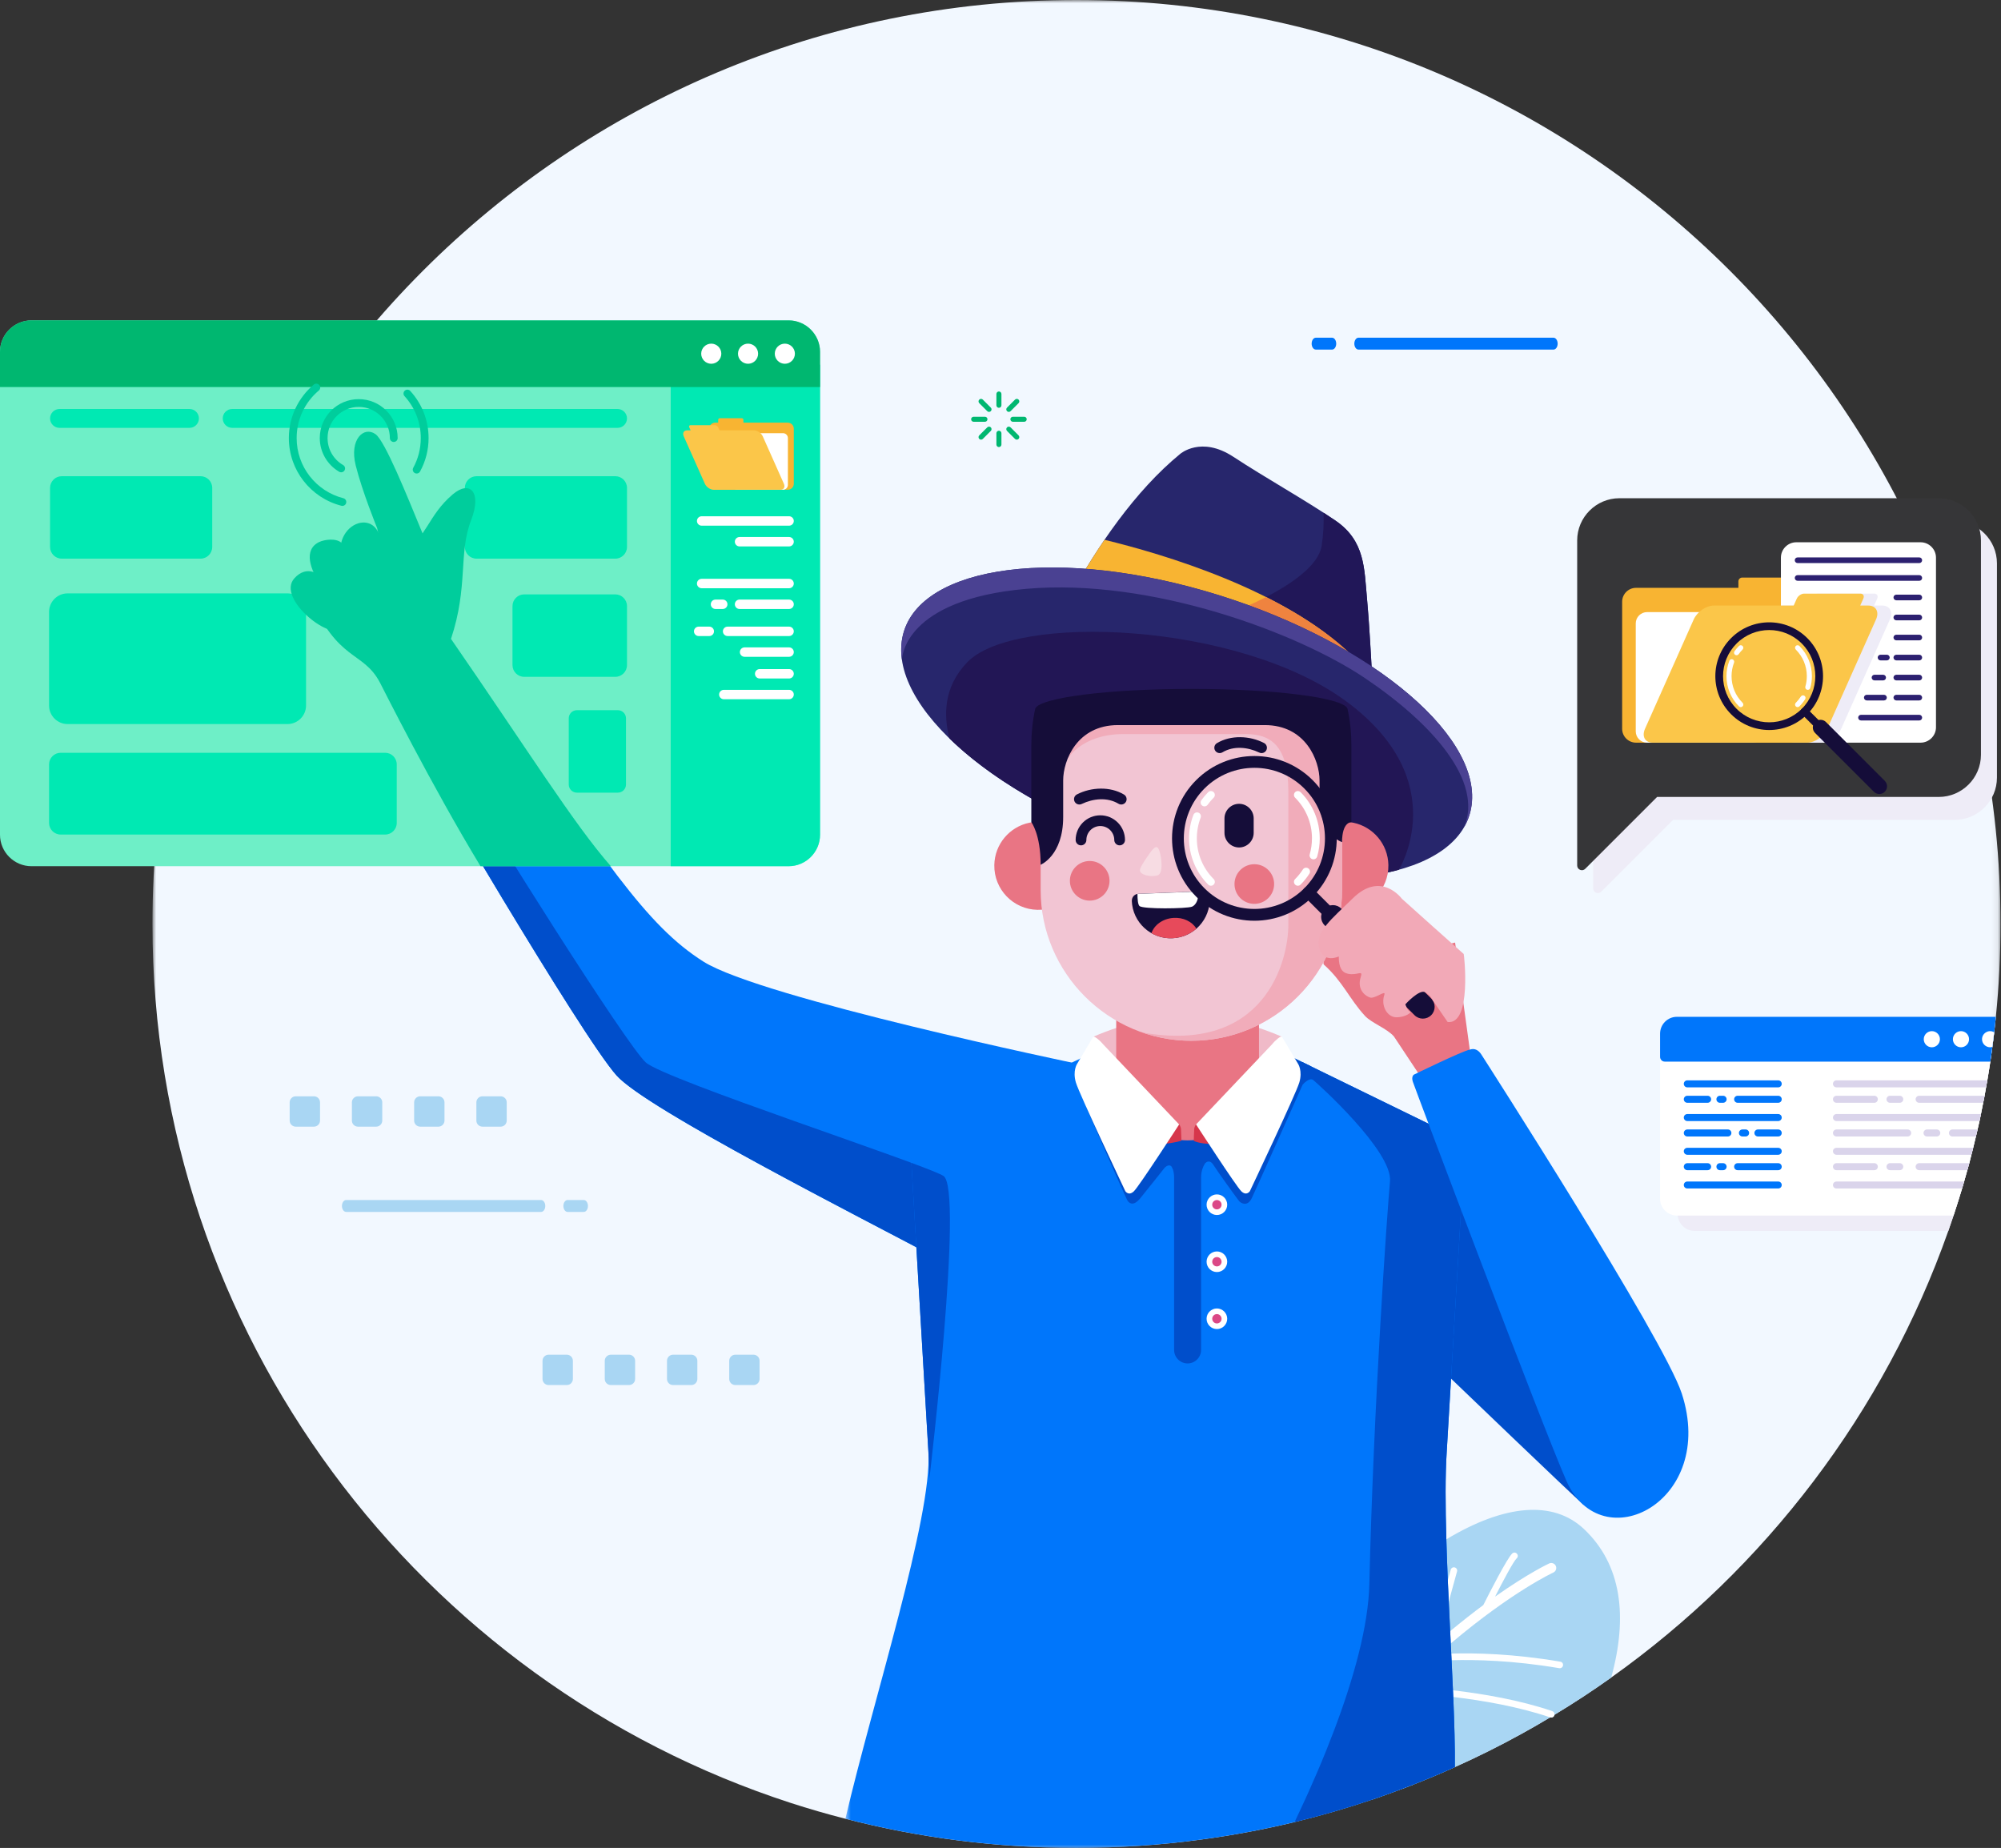 <svg width="314" height="290" viewBox="0 0 314 290" fill="none" xmlns="http://www.w3.org/2000/svg">
<rect x="0" y="0" width="314" height="290" fill="#333333" stroke="none"/>
<mask id="mask0" mask-type="alpha" maskUnits="userSpaceOnUse" x="23" y="0" width="291" height="290">
<path fill-rule="evenodd" clip-rule="evenodd" d="M23.922 0H313.922V290H23.922V0Z" fill="white"/>
</mask>
<g mask="url(#mask0)">
<path fill-rule="evenodd" clip-rule="evenodd" d="M313.922 145C313.922 149.92 313.682 154.779 313.192 159.569C313.122 160.369 313.032 161.18 312.932 161.979V162C312.842 162.76 312.752 163.529 312.642 164.29C312.542 165.06 312.442 165.83 312.322 166.6C312.172 167.59 312.022 168.56 311.852 169.54C311.792 169.909 311.722 170.279 311.652 170.64C311.582 171.08 311.502 171.52 311.422 171.96C311.352 172.33 311.282 172.699 311.202 173.06C311.092 173.649 310.972 174.239 310.852 174.83C310.772 175.199 310.692 175.569 310.622 175.93C310.522 176.369 310.422 176.81 310.322 177.25C310.242 177.619 310.152 177.99 310.062 178.35C309.922 178.949 309.782 179.54 309.632 180.13C309.542 180.5 309.452 180.859 309.352 181.22C309.242 181.659 309.132 182.1 309.022 182.54C308.912 182.909 308.812 183.279 308.712 183.64C308.552 184.239 308.382 184.83 308.212 185.42C308.102 185.79 308.002 186.149 307.892 186.51C307.462 187.939 307.022 189.35 306.552 190.76C306.282 191.56 306.012 192.369 305.732 193.17C295.692 221.659 277.012 246.081 252.832 263.26C249.942 265.319 246.972 267.271 243.932 269.1C243.712 269.24 243.482 269.38 243.252 269.51C241.752 270.421 240.222 271.289 238.682 272.141C235.302 274 231.842 275.729 228.302 277.31C226.152 278.279 223.972 279.199 221.762 280.06C221.172 280.289 220.592 280.52 220.002 280.729C218.942 281.141 217.872 281.52 216.802 281.899C216.612 281.97 216.412 282.039 216.212 282.109C215.942 282.199 215.682 282.289 215.412 282.38C211.402 283.74 207.312 284.93 203.152 285.939C198.322 287.109 193.392 288.029 188.382 288.699C182.012 289.56 175.522 290 168.922 290C156.392 290 144.252 288.41 132.662 285.421C129.762 284.681 126.892 283.85 124.062 282.93C65.942 264.039 23.922 209.42 23.922 145C23.922 64.921 88.842 0 168.922 0C249.002 0 313.922 64.921 313.922 145Z" fill="#F2F8FF"/>
</g>
<path fill-rule="evenodd" clip-rule="evenodd" d="M252.833 263.26C249.943 265.32 246.972 267.27 243.932 269.1C243.932 269.13 243.922 269.16 243.912 269.19C243.812 269.46 243.522 269.6 243.252 269.51C241.752 270.42 240.222 271.289 238.682 272.14C235.302 274 231.843 275.73 228.303 277.31C226.153 278.28 223.972 279.199 221.763 280.06C221.173 280.289 220.593 280.52 220.003 280.73C218.943 281.14 217.872 281.52 216.802 281.9C216.612 281.97 216.413 282.039 216.212 282.11C215.942 282.199 215.683 282.289 215.413 282.38H189.312C197.993 269.06 206.673 258.57 214.733 251.05C219.022 247.04 223.123 243.88 226.963 241.57C236.132 236.05 243.753 235.42 248.553 239.949C254.452 245.51 255.482 253.659 252.833 263.26Z" fill="#A9D6F3"/>
<path fill-rule="evenodd" clip-rule="evenodd" d="M244.852 260.77C237.472 259.51 231.432 259.39 227.732 259.5C226.942 259.53 226.262 259.56 225.692 259.6C226.362 259.01 227.012 258.45 227.652 257.91C237.362 249.71 243.712 246.8 243.772 246.77C244.152 246.581 244.322 246.12 244.132 245.73C243.952 245.34 243.482 245.18 243.092 245.36C243.052 245.38 239.882 246.84 234.612 250.56C235.792 248.24 237.482 245.03 238.002 244.55C238.222 244.35 238.232 244.03 238.032 243.82C237.842 243.6 237.512 243.59 237.302 243.791C236.502 244.53 233.712 250 232.762 251.89C231.182 253.06 229.442 254.42 227.562 255.98C226.922 256.51 226.272 257.06 225.612 257.63L227.342 251.331L228.642 246.61C228.722 246.34 228.562 246.06 228.282 245.98C228.002 245.9 227.722 246.07 227.652 246.34L227.192 248.01L224.202 258.87C222.412 260.46 220.532 262.22 218.562 264.15L221.612 251.21C221.672 250.94 221.502 250.66 221.222 250.59C220.952 250.52 220.672 250.69 220.602 250.98L217.172 265.55C214.242 268.51 211.162 271.84 207.972 275.62L208.142 274.64L210.212 262.38C210.252 262.1 210.072 261.84 209.782 261.79C209.502 261.74 209.232 261.93 209.182 262.22L206.642 277.2C205.282 278.85 203.902 280.581 202.492 282.38H204.442C204.722 282.02 205.002 281.67 205.292 281.32C206.042 280.37 206.792 279.45 207.532 278.54C209.092 278.75 213.922 279.42 220.002 280.73C220.592 280.52 221.172 280.29 221.762 280.06C215.632 278.67 210.532 277.911 208.312 277.6C212.142 273.01 215.812 269.04 219.262 265.63C220.512 265.67 223.852 265.82 228.052 266.31C232.652 266.86 238.282 267.82 243.252 269.51C243.522 269.6 243.812 269.46 243.912 269.19C243.922 269.161 243.932 269.13 243.932 269.1C243.972 268.85 243.832 268.61 243.592 268.53C238.482 266.79 232.692 265.81 228.002 265.26C224.672 264.88 221.892 264.7 220.272 264.63C221.692 263.24 223.072 261.95 224.412 260.75C225.042 260.69 226.192 260.59 227.782 260.541C231.422 260.44 237.372 260.55 244.672 261.79C244.952 261.84 245.222 261.65 245.272 261.37C245.322 261.081 245.132 260.81 244.852 260.77ZM203.572 270.26C203.282 270.22 203.022 270.411 202.972 270.69L201.232 282.38H202.292L204.002 270.85C204.042 270.57 203.852 270.3 203.572 270.26Z" fill="white"/>
<path fill-rule="evenodd" clip-rule="evenodd" d="M306.744 81.783H256.621C252.981 81.783 250.002 84.763 250.002 88.403V120.021V122.041V139.418C250.002 139.722 250.176 139.984 250.458 140.101C250.741 140.218 251.047 140.157 251.264 139.94L262.543 128.66H306.744C310.384 128.66 313.363 125.681 313.363 122.041V88.403C313.363 84.762 310.384 81.783 306.744 81.783Z" fill="#EEECF7"/>
<path fill-rule="evenodd" clip-rule="evenodd" d="M304.235 78.189H254.112C250.472 78.189 247.494 81.168 247.494 84.808V116.427V118.446V135.823C247.494 136.128 247.668 136.389 247.95 136.506C248.232 136.623 248.539 136.562 248.755 136.345L260.034 125.066H304.235C307.875 125.066 310.854 122.086 310.854 118.446V84.808C310.854 81.168 307.875 78.189 304.235 78.189Z" fill="#363638"/>
<path fill-rule="evenodd" clip-rule="evenodd" d="M256.725 116.548H282.996C284.193 116.548 285.172 115.569 285.172 114.372V94.427C285.172 93.231 284.193 92.251 282.996 92.251H281.928V91.238C281.928 90.909 281.659 90.64 281.329 90.64H273.392C273.063 90.64 272.793 90.909 272.793 91.238V92.251H256.725C255.528 92.251 254.55 93.231 254.55 94.427V114.372C254.55 115.569 255.528 116.548 256.725 116.548Z" fill="#F8B432"/>
<path fill-rule="evenodd" clip-rule="evenodd" d="M275.058 116.548H258.458C257.482 116.548 256.684 115.75 256.684 114.776V97.831C256.684 96.857 257.482 96.059 258.458 96.059H275.058C276.034 96.059 276.831 96.857 276.831 97.831V114.776C276.831 115.75 276.034 116.548 275.058 116.548Z" fill="white"/>
<path fill-rule="evenodd" clip-rule="evenodd" d="M281.879 116.548H301.381C302.711 116.548 303.798 115.46 303.798 114.131V87.517C303.798 86.188 302.711 85.099 301.381 85.099H281.879C280.549 85.099 279.462 86.188 279.462 87.517V114.131C279.462 115.46 280.549 116.548 281.879 116.548Z" fill="white"/>
<path fill-rule="evenodd" clip-rule="evenodd" d="M281.879 116.548H285.776C286.973 116.548 288.389 115.569 288.921 114.372L296.567 97.207C297.101 96.011 296.558 95.031 295.361 95.031H294.086L294.567 93.954C294.761 93.518 294.562 93.16 294.126 93.16H285.272C284.836 93.16 284.319 93.518 284.124 93.954L283.644 95.031H279.462V114.131C279.462 115.46 280.549 116.548 281.879 116.548Z" fill="#EEECF7"/>
<path fill-rule="evenodd" clip-rule="evenodd" d="M259.344 116.548H283.6C284.797 116.548 286.213 115.569 286.745 114.372L294.391 97.207C294.925 96.011 294.382 95.031 293.185 95.031H291.91L292.39 93.954C292.585 93.518 292.386 93.16 291.949 93.16H283.095C282.659 93.16 282.143 93.518 281.948 93.954L281.468 95.031H268.928C267.732 95.031 266.317 96.011 265.783 97.207L258.137 114.372C257.604 115.569 258.147 116.548 259.344 116.548Z" fill="#FBC649"/>
<path fill-rule="evenodd" clip-rule="evenodd" d="M277.624 98.873C275.771 98.873 273.918 99.58 272.504 100.994C271.091 102.407 270.384 104.261 270.384 106.113C270.384 107.966 271.091 109.819 272.504 111.232C273.918 112.646 275.771 113.353 277.624 113.353C279.477 113.353 281.33 112.646 282.743 111.232C284.157 109.819 284.864 107.966 284.864 106.113C284.864 104.261 284.157 102.407 282.743 100.994C281.33 99.58 279.477 98.873 277.624 98.873ZM271.649 100.138C273.299 98.488 275.461 97.663 277.624 97.663C279.787 97.663 281.949 98.488 283.599 100.138C285.249 101.788 286.074 103.951 286.074 106.113C286.074 108.275 285.249 110.438 283.599 112.089C281.949 113.738 279.787 114.563 277.624 114.563C275.461 114.563 273.299 113.738 271.649 112.089C269.999 110.438 269.174 108.275 269.174 106.113C269.174 103.951 269.999 101.788 271.649 100.138Z" fill="#150D39"/>
<path fill-rule="evenodd" clip-rule="evenodd" d="M282.743 112.088C282.507 111.852 282.507 111.468 282.743 111.232C282.98 110.996 283.363 110.996 283.599 111.232L285.598 113.232C285.835 113.468 285.835 113.852 285.598 114.087C285.363 114.324 284.98 114.324 284.743 114.087L282.743 112.088Z" fill="#150D39"/>
<path fill-rule="evenodd" clip-rule="evenodd" d="M284.825 115.025C284.353 114.552 284.353 113.787 284.825 113.314C285.298 112.841 286.064 112.841 286.537 113.314L295.763 122.541C296.236 123.012 296.236 123.779 295.763 124.252C295.291 124.724 294.524 124.724 294.052 124.252L284.825 115.025Z" fill="#150D39"/>
<path fill-rule="evenodd" clip-rule="evenodd" d="M272.828 102.662C272.7 102.841 272.451 102.882 272.272 102.753C272.094 102.625 272.053 102.376 272.182 102.197C272.288 102.049 272.4 101.907 272.516 101.77L272.535 101.75C272.655 101.609 272.771 101.483 272.882 101.372C273.038 101.217 273.291 101.217 273.448 101.372C273.604 101.528 273.604 101.781 273.448 101.937C273.33 102.056 273.227 102.165 273.139 102.267L273.121 102.289C273.016 102.413 272.918 102.538 272.828 102.662ZM273.448 110.289C273.604 110.445 273.604 110.698 273.448 110.854C273.291 111.011 273.038 111.011 272.882 110.854C272.242 110.214 271.758 109.474 271.43 108.681C271.089 107.859 270.919 106.985 270.919 106.113C270.919 105.707 270.956 105.296 271.033 104.887C271.107 104.486 271.219 104.09 271.368 103.703C271.446 103.497 271.676 103.394 271.881 103.474C272.086 103.552 272.189 103.781 272.111 103.987C271.98 104.325 271.882 104.675 271.817 105.03C271.75 105.384 271.718 105.746 271.718 106.113C271.718 106.886 271.868 107.656 272.166 108.378C272.453 109.071 272.88 109.722 273.448 110.289ZM282.594 109.305C282.714 109.119 282.96 109.065 283.146 109.184C283.331 109.304 283.385 109.551 283.266 109.735C283.138 109.934 282.998 110.128 282.846 110.317C282.693 110.508 282.532 110.686 282.365 110.854C282.208 111.011 281.955 111.011 281.799 110.854C281.643 110.698 281.643 110.445 281.799 110.289C281.955 110.133 282.097 109.975 282.224 109.818C282.358 109.652 282.481 109.481 282.594 109.305ZM281.799 101.937C281.643 101.781 281.643 101.528 281.799 101.372C281.955 101.217 282.208 101.217 282.365 101.372C283.005 102.013 283.489 102.754 283.818 103.546C284.157 104.365 284.327 105.239 284.327 106.113H284.328C284.328 106.738 284.241 107.363 284.067 107.97C284.006 108.182 283.785 108.305 283.573 108.245C283.361 108.184 283.238 107.964 283.298 107.751C283.452 107.218 283.529 106.666 283.529 106.113H283.53C283.53 105.344 283.38 104.572 283.081 103.849C282.794 103.156 282.367 102.505 281.799 101.937Z" fill="white"/>
<path fill-rule="evenodd" clip-rule="evenodd" d="M282.08 87.477H301.18C301.424 87.477 301.623 87.676 301.623 87.92C301.623 88.164 301.424 88.364 301.18 88.364H282.08C281.837 88.364 281.637 88.164 281.637 87.92C281.637 87.676 281.837 87.477 282.08 87.477Z" fill="#2C2070"/>
<path fill-rule="evenodd" clip-rule="evenodd" d="M282.08 90.257H301.18C301.424 90.257 301.623 90.456 301.623 90.699V90.7C301.623 90.944 301.424 91.143 301.18 91.143H282.08C281.837 91.143 281.637 90.944 281.637 90.7V90.699C281.637 90.456 281.837 90.257 282.08 90.257Z" fill="#2C2070"/>
<path fill-rule="evenodd" clip-rule="evenodd" d="M297.573 93.32H301.18C301.424 93.32 301.623 93.519 301.623 93.762C301.623 94.007 301.424 94.206 301.18 94.206H297.573C297.33 94.206 297.131 94.007 297.131 93.762C297.131 93.519 297.33 93.32 297.573 93.32Z" fill="#2C2070"/>
<path fill-rule="evenodd" clip-rule="evenodd" d="M297.573 96.461H301.18C301.424 96.461 301.623 96.661 301.623 96.905C301.623 97.148 301.424 97.348 301.18 97.348H297.573C297.33 97.348 297.131 97.148 297.131 96.905C297.131 96.661 297.33 96.461 297.573 96.461Z" fill="#2C2070"/>
<path fill-rule="evenodd" clip-rule="evenodd" d="M297.573 99.605H301.18C301.424 99.605 301.623 99.804 301.623 100.048C301.623 100.292 301.424 100.492 301.18 100.492H297.573C297.33 100.492 297.131 100.292 297.131 100.048C297.131 99.804 297.33 99.605 297.573 99.605Z" fill="#2C2070"/>
<path fill-rule="evenodd" clip-rule="evenodd" d="M297.573 102.748H301.18C301.424 102.748 301.623 102.948 301.623 103.191C301.623 103.435 301.424 103.635 301.18 103.635H297.573C297.33 103.635 297.131 103.435 297.131 103.191C297.131 102.948 297.33 102.748 297.573 102.748Z" fill="#2C2070"/>
<path fill-rule="evenodd" clip-rule="evenodd" d="M297.573 105.89H301.18C301.424 105.89 301.623 106.09 301.623 106.334C301.623 106.577 301.424 106.777 301.18 106.777H297.573C297.33 106.777 297.131 106.577 297.131 106.334C297.131 106.09 297.33 105.89 297.573 105.89Z" fill="#2C2070"/>
<path fill-rule="evenodd" clip-rule="evenodd" d="M297.573 109.034H301.18C301.424 109.034 301.623 109.233 301.623 109.477C301.623 109.721 301.424 109.921 301.18 109.921H297.573C297.33 109.921 297.131 109.721 297.131 109.477C297.131 109.233 297.33 109.034 297.573 109.034Z" fill="#2C2070"/>
<path fill-rule="evenodd" clip-rule="evenodd" d="M292.032 112.176H301.179C301.423 112.176 301.623 112.375 301.623 112.619C301.623 112.863 301.423 113.063 301.179 113.063H292.032C291.788 113.063 291.589 112.863 291.589 112.619C291.589 112.375 291.788 112.176 292.032 112.176Z" fill="#2C2070"/>
<path fill-rule="evenodd" clip-rule="evenodd" d="M292.939 109.034H295.639C295.883 109.034 296.082 109.233 296.082 109.477C296.082 109.721 295.883 109.921 295.639 109.921H292.939C292.695 109.921 292.496 109.721 292.496 109.477C292.496 109.233 292.695 109.034 292.939 109.034Z" fill="#2C2070"/>
<path fill-rule="evenodd" clip-rule="evenodd" d="M294.149 105.89H295.509C295.753 105.89 295.952 106.09 295.952 106.334C295.952 106.577 295.753 106.777 295.509 106.777H294.149C293.905 106.777 293.706 106.577 293.706 106.334C293.706 106.09 293.905 105.89 294.149 105.89Z" fill="#2C2070"/>
<path fill-rule="evenodd" clip-rule="evenodd" d="M295.096 102.748H296.091C296.335 102.748 296.534 102.948 296.534 103.191C296.534 103.435 296.335 103.635 296.091 103.635H295.096C294.852 103.635 294.652 103.435 294.652 103.191C294.652 102.948 294.852 102.748 295.096 102.748Z" fill="#2C2070"/>
<path fill-rule="evenodd" clip-rule="evenodd" d="M312.933 161.98V162.001C312.843 162.76 312.753 163.53 312.643 164.291C312.543 165.06 312.443 165.831 312.323 166.6C312.173 167.59 312.023 168.56 311.853 169.541C311.793 169.91 311.723 170.28 311.653 170.64C311.583 171.081 311.503 171.52 311.423 171.96C311.353 172.331 311.283 172.7 311.203 173.06C311.093 173.65 310.973 174.24 310.853 174.831C310.773 175.2 310.693 175.57 310.623 175.93C310.523 176.37 310.423 176.81 310.323 177.251C310.243 177.62 310.153 177.99 310.063 178.35C309.923 178.95 309.783 179.541 309.633 180.13C309.543 180.501 309.453 180.86 309.353 181.22C309.243 181.66 309.133 182.1 309.023 182.541C308.913 182.91 308.813 183.28 308.713 183.64C308.553 184.24 308.383 184.831 308.213 185.42C308.103 185.791 308.003 186.15 307.893 186.51C307.463 187.94 307.023 189.35 306.553 190.76C306.283 191.56 306.013 192.37 305.733 193.17H265.903C264.533 193.17 263.393 192.1 263.273 190.76C263.263 190.68 263.263 190.61 263.263 190.53V164.63C263.263 163.17 264.453 161.98 265.903 161.98H312.933Z" fill="#EEECF7"/>
<path fill-rule="evenodd" clip-rule="evenodd" d="M313.192 159.57C313.122 160.37 313.032 161.18 312.932 161.98V162.001C312.842 162.76 312.752 163.53 312.642 164.291C312.542 165.06 312.442 165.831 312.322 166.6C312.172 167.591 312.022 168.56 311.852 169.541C311.792 169.91 311.722 170.28 311.652 170.64C311.582 171.081 311.502 171.52 311.422 171.961C311.352 172.331 311.282 172.7 311.202 173.06C311.092 173.65 310.972 174.24 310.852 174.831C310.772 175.2 310.692 175.57 310.622 175.93C310.522 176.37 310.422 176.81 310.322 177.251C310.242 177.62 310.152 177.99 310.062 178.35C309.922 178.95 309.782 179.541 309.632 180.131C309.542 180.501 309.452 180.86 309.352 181.22C309.242 181.66 309.132 182.1 309.022 182.541C308.912 182.91 308.812 183.28 308.712 183.64C308.552 184.24 308.382 184.831 308.212 185.421C308.102 185.791 308.002 186.15 307.892 186.51C307.462 187.94 307.022 189.35 306.552 190.76H263.142C261.682 190.76 260.502 189.57 260.502 188.12V162.211C260.502 160.76 261.682 159.57 263.142 159.57H313.192Z" fill="white"/>
<path fill-rule="evenodd" clip-rule="evenodd" d="M313.192 159.57C313.122 160.37 313.032 161.18 312.932 161.98V162.001C312.842 162.76 312.752 163.53 312.642 164.291C312.542 165.06 312.442 165.831 312.322 166.6H261.232C260.832 166.6 260.502 166.27 260.502 165.86V162.211C260.502 160.76 261.682 159.57 263.142 159.57H313.192Z" fill="#0076FB"/>
<path fill-rule="evenodd" clip-rule="evenodd" d="M279.043 171.96H272.673C272.363 171.96 272.123 172.21 272.123 172.51C272.123 172.81 272.363 173.06 272.673 173.06H279.043C279.343 173.06 279.593 172.81 279.593 172.51C279.593 172.21 279.343 171.96 279.043 171.96ZM270.393 171.96H269.883C269.583 171.96 269.343 172.21 269.343 172.51C269.343 172.81 269.583 173.06 269.883 173.06H270.393C270.693 173.06 270.943 172.81 270.943 172.51C270.943 172.21 270.693 171.96 270.393 171.96ZM267.963 171.96H264.773C264.473 171.96 264.223 172.21 264.223 172.51C264.223 172.81 264.473 173.06 264.773 173.06H267.963C268.263 173.06 268.513 172.81 268.513 172.51C268.513 172.21 268.263 171.96 267.963 171.96ZM279.043 174.83H264.773C264.473 174.83 264.223 175.08 264.223 175.38C264.223 175.68 264.473 175.93 264.773 175.93H279.043C279.343 175.93 279.593 175.68 279.593 175.38C279.593 175.08 279.343 174.83 279.043 174.83ZM271.143 177.25H264.773C264.473 177.25 264.223 177.5 264.223 177.8C264.223 178.1 264.473 178.35 264.773 178.35H271.143C271.453 178.35 271.693 178.1 271.693 177.8C271.693 177.5 271.453 177.25 271.143 177.25ZM273.933 177.25H273.423C273.123 177.25 272.873 177.5 272.873 177.8C272.873 178.1 273.123 178.35 273.423 178.35H273.933C274.233 178.35 274.473 178.1 274.473 177.8C274.473 177.5 274.233 177.25 273.933 177.25ZM279.043 177.25H275.853C275.553 177.25 275.303 177.5 275.303 177.8C275.303 178.1 275.553 178.35 275.853 178.35H279.043C279.343 178.35 279.593 178.1 279.593 177.8C279.593 177.5 279.343 177.25 279.043 177.25ZM279.043 180.13H264.773C264.473 180.13 264.223 180.369 264.223 180.67C264.223 180.97 264.473 181.22 264.773 181.22H279.043C279.343 181.22 279.593 180.97 279.593 180.67C279.593 180.369 279.343 180.13 279.043 180.13ZM279.043 182.54H272.673C272.363 182.54 272.123 182.79 272.123 183.09C272.123 183.39 272.363 183.64 272.673 183.64H279.043C279.343 183.64 279.593 183.39 279.593 183.09C279.593 182.79 279.343 182.54 279.043 182.54ZM270.393 182.54H269.883C269.583 182.54 269.343 182.79 269.343 183.09C269.343 183.39 269.583 183.64 269.883 183.64H270.393C270.693 183.64 270.943 183.39 270.943 183.09C270.943 182.79 270.693 182.54 270.393 182.54ZM267.963 182.54H264.773C264.473 182.54 264.223 182.79 264.223 183.09C264.223 183.39 264.473 183.64 264.773 183.64H267.963C268.263 183.64 268.513 183.39 268.513 183.09C268.513 182.79 268.263 182.54 267.963 182.54ZM279.043 185.42H264.773C264.473 185.42 264.223 185.659 264.223 185.96C264.223 186.27 264.473 186.51 264.773 186.51H279.043C279.343 186.51 279.593 186.27 279.593 185.96C279.593 185.659 279.343 185.42 279.043 185.42ZM279.043 169.54H264.773C264.473 169.54 264.223 169.79 264.223 170.09C264.223 170.39 264.473 170.64 264.773 170.64H279.043C279.343 170.64 279.593 170.39 279.593 170.09C279.593 169.79 279.343 169.54 279.043 169.54Z" fill="#0076FB"/>
<path fill-rule="evenodd" clip-rule="evenodd" d="M301.152 171.96C300.852 171.96 300.602 172.21 300.602 172.51C300.602 172.81 300.852 173.06 301.152 173.06H311.202C311.282 172.699 311.352 172.33 311.422 171.96H301.152ZM298.112 171.96H296.582C296.282 171.96 296.032 172.21 296.032 172.51C296.032 172.81 296.282 173.06 296.582 173.06H298.112C298.422 173.06 298.662 172.81 298.662 172.51C298.662 172.21 298.422 171.96 298.112 171.96ZM294.132 171.96H288.182C287.872 171.96 287.632 172.21 287.632 172.51C287.632 172.81 287.872 173.06 288.182 173.06H294.132C294.432 173.06 294.672 172.81 294.672 172.51C294.672 172.21 294.432 171.96 294.132 171.96ZM288.182 174.83C287.872 174.83 287.632 175.08 287.632 175.38C287.632 175.68 287.872 175.93 288.182 175.93H310.622C310.692 175.569 310.772 175.199 310.852 174.83H288.182ZM299.352 177.25H288.182C287.872 177.25 287.632 177.5 287.632 177.8C287.632 178.1 287.872 178.35 288.182 178.35H299.352C299.652 178.35 299.902 178.1 299.902 177.8C299.902 177.5 299.652 177.25 299.352 177.25ZM303.922 177.25H302.392C302.082 177.25 301.842 177.5 301.842 177.8C301.842 178.1 302.082 178.35 302.392 178.35H303.922C304.222 178.35 304.472 178.1 304.472 177.8C304.472 177.5 304.222 177.25 303.922 177.25ZM306.372 177.25C306.072 177.25 305.832 177.5 305.832 177.8C305.832 178.1 306.072 178.35 306.372 178.35H310.062C310.152 177.989 310.242 177.619 310.322 177.25H306.372ZM288.182 180.13C287.872 180.13 287.632 180.369 287.632 180.67C287.632 180.97 287.872 181.22 288.182 181.22H309.352C309.452 180.859 309.542 180.5 309.632 180.13H288.182ZM301.152 182.54C300.852 182.54 300.602 182.79 300.602 183.09C300.602 183.39 300.852 183.64 301.152 183.64H308.712C308.812 183.279 308.912 182.909 309.022 182.54H301.152ZM298.112 182.54H296.582C296.282 182.54 296.032 182.79 296.032 183.09C296.032 183.39 296.282 183.64 296.582 183.64H298.112C298.422 183.64 298.662 183.39 298.662 183.09C298.662 182.79 298.422 182.54 298.112 182.54ZM294.132 182.54H288.182C287.872 182.54 287.632 182.79 287.632 183.09C287.632 183.39 287.872 183.64 288.182 183.64H294.132C294.432 183.64 294.672 183.39 294.672 183.09C294.672 182.79 294.432 182.54 294.132 182.54ZM288.182 185.42C287.872 185.42 287.632 185.659 287.632 185.96C287.632 186.27 287.872 186.51 288.182 186.51H307.892C308.002 186.149 308.102 185.79 308.212 185.42H288.182ZM288.182 169.54C287.872 169.54 287.632 169.79 287.632 170.09C287.632 170.39 287.872 170.64 288.182 170.64H311.652C311.722 170.279 311.792 169.909 311.852 169.54H288.182Z" fill="#DAD4EB"/>
<path fill-rule="evenodd" clip-rule="evenodd" d="M303.147 164.354C303.845 164.354 304.415 163.785 304.415 163.086C304.415 162.388 303.845 161.818 303.147 161.818C302.449 161.818 301.879 162.388 301.879 163.086C301.879 163.785 302.449 164.354 303.147 164.354Z" fill="white"/>
<path fill-rule="evenodd" clip-rule="evenodd" d="M307.719 164.354C308.417 164.354 308.987 163.785 308.987 163.086C308.987 162.388 308.417 161.818 307.719 161.818C307.021 161.818 306.451 162.388 306.451 163.086C306.451 163.785 307.021 164.354 307.719 164.354Z" fill="white"/>
<path fill-rule="evenodd" clip-rule="evenodd" d="M312.932 162C312.842 162.76 312.752 163.529 312.642 164.29C312.532 164.33 312.412 164.35 312.292 164.35C311.592 164.35 311.022 163.779 311.022 163.09C311.022 162.609 311.292 162.189 311.692 161.979C311.872 161.88 312.072 161.819 312.292 161.819C312.512 161.819 312.712 161.88 312.892 161.979C312.912 161.979 312.922 161.989 312.932 162Z" fill="white"/>
<path fill-rule="evenodd" clip-rule="evenodd" d="M159.278 62.711C159.432 62.557 159.682 62.557 159.836 62.711C159.99 62.865 159.99 63.115 159.836 63.27L158.581 64.524C158.427 64.679 158.177 64.679 158.023 64.524C157.869 64.371 157.869 64.121 158.023 63.967L159.278 62.711ZM160.719 65.401C160.937 65.401 161.114 65.578 161.114 65.796C161.114 66.014 160.937 66.19 160.719 66.19H158.944C158.726 66.19 158.549 66.014 158.549 65.796C158.549 65.578 158.726 65.401 158.944 65.401H160.719ZM159.836 68.322C159.99 68.477 159.99 68.727 159.836 68.881C159.682 69.034 159.432 69.034 159.278 68.881L158.023 67.625C157.869 67.472 157.869 67.221 158.023 67.067C158.177 66.913 158.427 66.913 158.581 67.067L159.836 68.322ZM157.146 69.764C157.146 69.982 156.969 70.158 156.751 70.158C156.534 70.158 156.357 69.982 156.357 69.764V67.988C156.357 67.771 156.534 67.594 156.751 67.594C156.969 67.594 157.146 67.771 157.146 67.988V69.764ZM154.225 68.881C154.071 69.034 153.821 69.034 153.667 68.881C153.513 68.727 153.513 68.477 153.667 68.322L154.922 67.067C155.076 66.913 155.326 66.913 155.48 67.067C155.634 67.221 155.634 67.472 155.48 67.625L154.225 68.881ZM152.784 66.19C152.566 66.19 152.389 66.014 152.389 65.796C152.389 65.578 152.566 65.401 152.784 65.401H154.559C154.778 65.401 154.954 65.578 154.954 65.796C154.954 66.014 154.778 66.19 154.559 66.19H152.784ZM153.667 63.27C153.513 63.115 153.513 62.865 153.667 62.711C153.821 62.557 154.071 62.557 154.225 62.711L155.48 63.967C155.634 64.121 155.634 64.371 155.48 64.524C155.326 64.679 155.076 64.679 154.922 64.524L153.667 63.27ZM156.357 61.828C156.357 61.61 156.534 61.434 156.751 61.434C156.969 61.434 157.146 61.61 157.146 61.828V63.604C157.146 63.821 156.969 63.998 156.751 63.998C156.534 63.998 156.357 63.821 156.357 63.604V61.828Z" fill="#00B770"/>
<path fill-rule="evenodd" clip-rule="evenodd" d="M209.028 52.996C209.389 52.996 209.681 53.414 209.681 53.93C209.681 54.444 209.389 54.862 209.028 54.862H206.479C206.118 54.862 205.826 54.444 205.826 53.93C205.826 53.414 206.118 52.996 206.479 52.996H209.028ZM213.176 54.862C212.816 54.862 212.523 54.444 212.523 53.93C212.523 53.414 212.816 52.996 213.176 52.996H243.776C244.137 52.996 244.43 53.414 244.43 53.93C244.43 54.444 244.137 54.862 243.776 54.862H213.176Z" fill="#0076FB"/>
<path fill-rule="evenodd" clip-rule="evenodd" d="M86.086 212.596H88.945C89.469 212.596 89.898 213.025 89.898 213.548V216.407C89.898 216.93 89.469 217.359 88.945 217.359H86.086C85.562 217.359 85.134 216.93 85.134 216.407V213.548C85.134 213.025 85.562 212.596 86.086 212.596Z" fill="#A9D6F3"/>
<path fill-rule="evenodd" clip-rule="evenodd" d="M95.852 212.596H98.711C99.234 212.596 99.664 213.025 99.664 213.548V216.407C99.664 216.93 99.234 217.359 98.711 217.359H95.852C95.328 217.359 94.9 216.93 94.9 216.407V213.548C94.9 213.025 95.328 212.596 95.852 212.596Z" fill="#A9D6F3"/>
<path fill-rule="evenodd" clip-rule="evenodd" d="M105.618 212.596H108.477C109.001 212.596 109.429 213.025 109.429 213.548V216.407C109.429 216.93 109.001 217.359 108.477 217.359H105.618C105.094 217.359 104.665 216.93 104.665 216.407V213.548C104.665 213.025 105.094 212.596 105.618 212.596Z" fill="#A9D6F3"/>
<path fill-rule="evenodd" clip-rule="evenodd" d="M115.384 212.596H118.243C118.767 212.596 119.195 213.025 119.195 213.548V216.407C119.195 216.93 118.767 217.359 118.243 217.359H115.384C114.86 217.359 114.432 216.93 114.432 216.407V213.548C114.432 213.025 114.86 212.596 115.384 212.596Z" fill="#A9D6F3"/>
<path fill-rule="evenodd" clip-rule="evenodd" d="M46.407 172.044H49.267C49.79 172.044 50.219 172.472 50.219 172.995V175.856C50.219 176.378 49.79 176.808 49.267 176.808H46.407C45.884 176.808 45.455 176.378 45.455 175.856V172.995C45.455 172.472 45.884 172.044 46.407 172.044Z" fill="#A9D6F3"/>
<path fill-rule="evenodd" clip-rule="evenodd" d="M56.173 172.044H59.032C59.555 172.044 59.985 172.472 59.985 172.995V175.856C59.985 176.378 59.555 176.808 59.032 176.808H56.173C55.649 176.808 55.22 176.378 55.22 175.856V172.995C55.22 172.472 55.649 172.044 56.173 172.044Z" fill="#A9D6F3"/>
<path fill-rule="evenodd" clip-rule="evenodd" d="M65.939 172.044H68.798C69.322 172.044 69.75 172.472 69.75 172.995V175.856C69.75 176.378 69.322 176.808 68.798 176.808H65.939C65.415 176.808 64.986 176.378 64.986 175.856V172.995C64.986 172.472 65.415 172.044 65.939 172.044Z" fill="#A9D6F3"/>
<path fill-rule="evenodd" clip-rule="evenodd" d="M75.704 172.044H78.564C79.087 172.044 79.516 172.472 79.516 172.995V175.856C79.516 176.378 79.087 176.808 78.564 176.808H75.704C75.18 176.808 74.752 176.378 74.752 175.856V172.995C74.752 172.472 75.18 172.044 75.704 172.044Z" fill="#A9D6F3"/>
<path fill-rule="evenodd" clip-rule="evenodd" d="M89.061 188.322C88.7 188.322 88.408 188.74 88.408 189.255C88.408 189.77 88.7 190.188 89.061 190.188H91.61C91.971 190.188 92.263 189.77 92.263 189.255C92.263 188.74 91.971 188.322 91.61 188.322H89.061ZM84.913 190.188C85.273 190.188 85.566 189.77 85.566 189.255C85.566 188.74 85.273 188.322 84.913 188.322H54.312C53.952 188.322 53.659 188.74 53.659 189.255C53.659 189.77 53.952 190.188 54.312 190.188H84.913Z" fill="#A9D6F3"/>
<path fill-rule="evenodd" clip-rule="evenodd" d="M218.206 150.316C215.97 149.6 206.851 146.472 207.704 151.341C210.723 154.032 211.725 156.738 214.185 159.418C215.211 160.535 217.613 161.38 218.73 162.644L223.067 169.177C225.619 168.153 228.171 167.128 230.723 166.104C230.695 165.643 230.668 165.182 230.642 164.72C229.873 159.12 229.105 153.52 228.336 147.919C224.959 148.718 221.583 149.517 218.206 150.316Z" fill="#E97584"/>
<path fill-rule="evenodd" clip-rule="evenodd" d="M169.03 166.936C169.03 166.936 119.408 156.622 110.372 150.898C101.337 145.173 95.088 135.345 75.914 107.612C75.914 107.612 75.136 106.29 72.956 107.073C70.777 107.854 65.175 111.818 64.617 113.11C64.06 114.402 63.893 115.605 64.61 116.969C65.326 118.332 91.234 162.629 96.759 168.784C102.285 174.939 145.767 196.386 154.294 201.374C162.821 206.362 169.03 166.936 169.03 166.936Z" fill="#0076FB"/>
<path fill-rule="evenodd" clip-rule="evenodd" d="M70.54 108.329C68.062 109.844 65.02 112.175 64.618 113.11C64.06 114.402 63.894 115.605 64.61 116.97C65.327 118.333 91.234 162.63 96.76 168.784C101.513 174.08 134.358 190.692 148.872 198.407C149.236 191.038 149.149 185.198 148.035 184.53C144.8 182.589 104.367 169.434 101.347 166.739C98.328 164.043 76.332 129.108 71.588 120.697C66.85 112.299 70.529 108.34 70.54 108.329Z" fill="#004ECB"/>
<path fill-rule="evenodd" clip-rule="evenodd" d="M220.247 218.053L227.709 216.359C227.709 216.359 246.565 234.474 248.426 236.081C250.287 237.689 257.533 233.014 257.533 233.014L247.773 211.858L229.904 179.154L222.059 193.507L220.247 218.053Z" fill="#004ECB"/>
<path fill-rule="evenodd" clip-rule="evenodd" d="M158.267 114.779C161.469 105.954 171.057 82.833 185.204 71.226C185.204 71.226 188.478 68.362 193.534 71.683C198.59 75.006 204.875 78.499 209.549 81.688C214.223 84.876 214.077 89.223 214.518 94.036C214.96 98.848 215.405 107.284 215.63 113.315C215.854 119.344 214.817 120.146 212.77 121.37C210.771 122.565 181.914 131.008 160.777 121.719C156.717 119.937 157.264 117.544 158.267 114.779Z" fill="#27266C"/>
<path fill-rule="evenodd" clip-rule="evenodd" d="M207.703 80.463C208.341 80.875 208.957 81.283 209.549 81.688C214.223 84.875 214.077 89.223 214.518 94.035C214.858 97.745 215.201 103.607 215.443 108.86C211.112 108.895 203.554 108.743 201.259 107.286C198.51 105.54 189.828 97.433 189.828 97.433C189.828 97.433 206.435 91.975 207.405 85.613C207.678 83.821 207.746 82.064 207.703 80.463Z" fill="#211758"/>
<path fill-rule="evenodd" clip-rule="evenodd" d="M164.883 99.332C167.219 94.599 170.047 89.506 173.321 84.711C182.591 86.964 201.492 92.568 212.049 102.764C226.408 116.632 179.409 107.047 177.043 105.349C175.488 104.231 168.867 101.823 164.883 99.332Z" fill="#F8B432"/>
<path fill-rule="evenodd" clip-rule="evenodd" d="M198.671 93.696C203.638 96.192 208.355 99.197 212.049 102.764C215.226 105.833 215.396 107.752 213.714 108.863C209.332 108.838 203.271 108.565 201.259 107.287C198.51 105.541 189.828 97.433 189.828 97.433C189.828 97.433 194.254 95.978 198.671 93.696Z" fill="#EF833F"/>
<path fill-rule="evenodd" clip-rule="evenodd" d="M183.468 134.295C158.774 127.2 139.985 112.139 141.5 100.655C143.016 89.171 164.263 85.613 188.957 92.708C213.651 99.803 232.441 114.863 230.925 126.348C229.409 137.831 208.162 141.39 183.468 134.295Z" fill="#27266C"/>
<path fill-rule="evenodd" clip-rule="evenodd" d="M183.468 134.295C168.976 130.132 156.521 123.224 149.007 115.906C148.049 112.388 148.011 107.863 151.768 103.943C159.208 96.18 194.359 97.581 211.287 110.089C228.159 122.556 219.558 136.405 219.5 136.498C210.677 138.929 197.64 138.367 183.468 134.295Z" fill="#221655"/>
<path fill-rule="evenodd" clip-rule="evenodd" d="M141.534 103.56C141.391 102.572 141.376 101.602 141.501 100.656C143.016 89.171 164.263 85.614 188.958 92.708C213.652 99.803 232.442 114.864 230.926 126.348C230.761 127.598 230.361 128.755 229.749 129.814C232.786 122.587 224.763 113.539 214.199 106.423C203.632 99.307 180.621 90.683 161.041 92.407C141.924 94.089 141.542 103.133 141.534 103.56Z" fill="#4A4192"/>
<mask id="mask1" mask-type="alpha" maskUnits="userSpaceOnUse" x="132" y="165" width="98" height="125">
<path fill-rule="evenodd" clip-rule="evenodd" d="M132.663 165.75H229.903V290H132.663V165.75Z" fill="white"/>
</mask>
<g mask="url(#mask1)">
<path fill-rule="evenodd" clip-rule="evenodd" d="M228.053 266.31C228.223 270.52 228.333 274.31 228.303 277.31C226.153 278.28 223.973 279.2 221.763 280.06C221.173 280.289 220.593 280.52 220.003 280.73C218.943 281.14 217.873 281.52 216.803 281.9C216.613 281.97 216.413 282.039 216.213 282.11C215.943 282.2 215.683 282.289 215.413 282.38C211.403 283.74 207.313 284.93 203.153 285.94C198.323 287.11 193.393 288.03 188.383 288.7C182.013 289.56 175.523 290 168.923 290C156.393 290 144.253 288.411 132.663 285.42C136.933 267.1 146.333 237.89 145.683 227.831L142.823 179.15L170.253 165.75L182.883 177.71L185.033 178.02H187.693L189.823 177.71L202.473 165.75L204.303 166.65L229.903 179.15L227.023 227.831C226.783 231.54 226.813 236.34 226.963 241.57C227.023 243.66 227.103 245.82 227.193 248.01C227.243 249.11 227.293 250.22 227.343 251.331C227.413 252.88 227.493 254.44 227.563 255.98C227.593 256.63 227.623 257.27 227.653 257.91C227.683 258.44 227.713 258.97 227.733 259.5C227.753 259.85 227.773 260.19 227.783 260.54C227.863 262.15 227.933 263.73 228.003 265.26C228.023 265.61 228.033 265.96 228.053 266.31Z" fill="#0076FB"/>
</g>
<path fill-rule="evenodd" clip-rule="evenodd" d="M228.002 265.26C227.932 263.73 227.862 262.15 227.782 260.54C227.772 260.19 227.752 259.85 227.732 259.5C227.712 258.97 227.682 258.44 227.652 257.909C227.622 257.27 227.592 256.63 227.562 255.98C227.492 254.44 227.412 252.88 227.342 251.33C227.292 250.22 227.242 249.11 227.192 248.01C227.102 245.82 227.022 243.659 226.962 241.57C226.812 236.34 226.782 231.54 227.022 227.83L229.902 179.15L204.302 166.65L203.612 168.54L204.412 170.22C204.412 170.22 205.452 169.01 206.072 169.489C206.692 169.97 218.552 180.65 218.122 185.39C217.682 190.14 215.532 220.54 214.882 248.58C214.862 249.38 214.812 250.199 214.732 251.05C214.072 258.14 211.342 266.69 208.142 274.64C207.222 276.94 206.252 279.18 205.292 281.32C205.132 281.68 204.972 282.03 204.812 282.38C204.252 283.61 203.692 284.8 203.152 285.94C207.312 284.93 211.402 283.739 215.412 282.38C215.682 282.289 215.942 282.199 216.212 282.11C216.412 282.039 216.612 281.97 216.802 281.9C217.872 281.52 218.942 281.14 220.002 280.73C220.592 280.52 221.172 280.289 221.762 280.06C223.972 279.199 226.152 278.28 228.302 277.31C228.332 274.31 228.222 270.52 228.052 266.31C228.032 265.96 228.022 265.61 228.002 265.26ZM143.013 182.483L145.688 227.831C145.77 229.098 145.821 230.493 145.847 231.987L145.848 231.988C145.848 231.988 151.269 186.471 148.035 184.53C147.446 184.176 145.619 183.449 143.013 182.483Z" fill="#004ECB"/>
<path fill-rule="evenodd" clip-rule="evenodd" d="M201.131 162.685C191.175 158.381 181.545 158.381 171.589 162.685L173.314 167.284H199.406L201.131 162.685Z" fill="#F0BAC8"/>
<path fill-rule="evenodd" clip-rule="evenodd" d="M189.831 177.71L187.688 178.02H185.032L182.889 177.71L174.404 169.681L173.137 170.073L170.419 173.648C170.419 173.648 176.607 187.994 176.971 188.479C177.334 188.962 177.98 189.204 178.908 188.074C179.836 186.944 182.763 183.25 182.763 183.25C182.763 183.25 183.608 182.357 184.006 183.364C184.403 184.371 188.777 181.606 188.777 181.606L189.088 182.575C189.088 182.575 189.756 181.768 190.412 182.816C191.068 183.866 194.308 188.377 194.53 188.579C194.751 188.78 195.74 189.446 196.426 188.033C197.053 186.743 204.415 170.217 205.7 167.335L202.465 165.754L189.831 177.71Z" fill="#004ECB"/>
<path fill-rule="evenodd" clip-rule="evenodd" d="M189.831 177.71L187.688 178.02H185.032L182.889 177.71L182.045 176.91L180.262 179.993C180.262 179.993 184.244 181.285 184.244 184.783V211.85C184.244 213.014 185.196 213.966 186.36 213.966C187.524 213.966 188.476 213.014 188.476 211.85V184.783C188.476 181.285 192.458 179.993 192.458 179.993L190.676 176.91L189.831 177.71Z" fill="#004ECB"/>
<path fill-rule="evenodd" clip-rule="evenodd" d="M186.36 141.738C192.521 141.738 197.563 146.78 197.563 152.941V167.759C197.563 173.919 192.521 178.961 186.36 178.961C180.199 178.961 175.158 173.919 175.158 167.759V152.941C175.158 146.78 180.199 141.738 186.36 141.738Z" fill="#E97584"/>
<path fill-rule="evenodd" clip-rule="evenodd" d="M183.749 176.677L185.032 176.461C185.032 176.461 185.286 176.733 185.323 177.196C185.359 177.658 185.388 179.018 185.388 179.018C184.917 179.187 182.401 179.7 182.481 179.343C182.499 179.259 183.749 176.677 183.749 176.677Z" fill="#D6364B"/>
<path fill-rule="evenodd" clip-rule="evenodd" d="M188.971 176.677L187.688 176.461C187.688 176.461 187.434 176.733 187.397 177.196C187.36 177.658 187.332 179.018 187.332 179.018C187.803 179.388 190.319 179.7 190.239 179.343C190.221 179.259 188.971 176.677 188.971 176.677Z" fill="#D6364B"/>
<path fill-rule="evenodd" clip-rule="evenodd" d="M201.131 162.685C201.274 162.809 202.863 165.598 203.69 166.936C203.69 166.936 204.438 168.039 203.887 169.888C203.336 171.739 196.131 186.933 196.131 186.933C196.131 186.933 195.62 187.74 194.794 186.953C193.967 186.165 187.688 176.461 187.688 176.461L199.596 163.905C200.153 163.196 200.988 162.559 201.131 162.685Z" fill="white"/>
<path fill-rule="evenodd" clip-rule="evenodd" d="M171.589 162.685C171.489 162.733 169.857 165.598 169.03 166.936C169.03 166.936 168.282 168.039 168.833 169.888C169.384 171.739 176.588 186.933 176.588 186.933C176.588 186.933 177.1 187.74 177.927 186.953C178.753 186.165 185.032 176.461 185.032 176.461L173.124 163.905C172.331 162.967 171.689 162.636 171.589 162.685Z" fill="white"/>
<path fill-rule="evenodd" clip-rule="evenodd" d="M162.023 129.028C161.852 129.051 161.684 129.079 161.517 129.114L161.512 129.116V129.115C158.431 129.76 156.091 132.463 156.029 135.744C155.957 139.557 158.99 142.709 162.803 142.781C166.618 142.852 169.769 139.82 169.841 136.007C169.883 133.79 168.877 131.799 167.277 130.505C167.453 132.543 167.129 135.066 164.526 135.319L164.602 131.337C164.632 129.725 163.129 128.984 162.023 129.028Z" fill="#E97584"/>
<path fill-rule="evenodd" clip-rule="evenodd" d="M211.873 129.028C212.044 129.051 212.213 129.079 212.379 129.114L212.384 129.116V129.115C215.465 129.76 217.805 132.463 217.868 135.744C217.939 139.557 214.906 142.709 211.092 142.781C207.279 142.852 204.127 139.82 204.055 136.007C204.013 133.79 205.02 131.799 206.619 130.505C206.443 132.543 206.768 135.066 209.37 135.319L209.294 131.337C209.264 129.725 210.767 128.984 211.873 129.028Z" fill="#E97584"/>
<path fill-rule="evenodd" clip-rule="evenodd" d="M165.046 110.999C164.094 113.554 163.3 115.298 163.3 118.174V139.683C163.3 152.688 173.942 163.33 186.949 163.33C199.953 163.33 210.595 152.688 210.595 139.683V118.174C210.595 115.297 210.346 113.554 209.395 110.998C205.457 109.895 197.011 109.13 187.222 109.13C177.434 109.13 168.983 109.895 165.046 110.999Z" fill="#F2C5D3"/>
<path fill-rule="evenodd" clip-rule="evenodd" d="M179.243 162.031C181.661 162.872 184.255 163.33 186.95 163.33C199.953 163.33 210.596 152.688 210.596 139.682V118.174C210.596 115.297 210.347 113.553 209.395 110.998C205.457 109.894 197.011 109.13 187.222 109.13C179.132 109.13 171.956 109.652 167.487 110.457L167.413 110.47L167.359 110.48L165.017 115.199L167.534 119.072C167.534 119.072 169.762 115.198 176.285 115.198H195.477C199.305 115.198 202.17 116.891 202.17 124.24V145.119C202.17 150.834 198.468 165.458 179.243 162.031Z" fill="#F1ACBA"/>
<path fill-rule="evenodd" clip-rule="evenodd" d="M189.832 140.885C189.965 144.262 187.335 147.108 183.958 147.239C180.58 147.373 177.735 144.743 177.602 141.366H177.613C177.59 140.785 178.046 140.291 178.627 140.269L188.724 139.871C189.305 139.848 189.8 140.304 189.821 140.885H189.832Z" fill="#150D39"/>
<path fill-rule="evenodd" clip-rule="evenodd" d="M187.74 145.736C186.725 146.624 185.41 147.183 183.957 147.241C182.77 147.288 181.649 146.993 180.688 146.445C181.109 145.172 182.444 144.178 184.096 144.051C185.672 143.93 187.084 144.633 187.74 145.736Z" fill="#E74A5B"/>
<path fill-rule="evenodd" clip-rule="evenodd" d="M178.492 140.284L187.982 139.911C188.174 140.954 187.73 142.033 187.033 142.292C186.185 142.606 179.31 142.698 178.803 142.177C178.558 141.926 178.493 141.085 178.492 140.284Z" fill="white"/>
<path fill-rule="evenodd" clip-rule="evenodd" d="M196.889 135.624C195.172 135.592 193.753 136.958 193.72 138.675C193.687 140.392 195.054 141.811 196.77 141.843C198.487 141.875 199.907 140.51 199.939 138.793C199.971 137.075 198.605 135.656 196.889 135.624Z" fill="#E97584"/>
<path fill-rule="evenodd" clip-rule="evenodd" d="M171.057 135.117C169.34 135.085 167.922 136.451 167.889 138.167C167.856 139.885 169.222 141.304 170.939 141.336C172.656 141.368 174.075 140.003 174.108 138.285C174.14 136.568 172.774 135.149 171.057 135.117Z" fill="#E97584"/>
<path fill-rule="evenodd" clip-rule="evenodd" d="M169.751 126.165C169.337 126.372 168.833 126.204 168.626 125.79C168.419 125.377 168.586 124.871 168.999 124.665C171.224 123.518 174.2 123.385 176.383 124.694C176.778 124.932 176.909 125.45 176.672 125.846C176.435 126.242 175.916 126.372 175.52 126.135C173.753 125.075 171.541 125.311 169.751 126.165Z" fill="#150D39"/>
<path fill-rule="evenodd" clip-rule="evenodd" d="M197.597 118.097C195.805 117.241 193.592 117.006 191.825 118.066C191.43 118.303 190.91 118.172 190.673 117.777C190.436 117.381 190.567 116.863 190.962 116.625C193.145 115.315 196.12 115.449 198.345 116.596C198.758 116.802 198.927 117.307 198.72 117.721C198.512 118.135 198.008 118.303 197.597 118.097Z" fill="#150D39"/>
<path fill-rule="evenodd" clip-rule="evenodd" d="M174.853 131.82C174.853 131.239 174.623 130.684 174.212 130.272C173.8 129.861 173.247 129.631 172.664 129.631C172.082 129.631 171.528 129.861 171.117 130.272C170.705 130.684 170.475 131.238 170.475 131.82C170.475 132.285 170.098 132.663 169.633 132.663C169.168 132.663 168.791 132.285 168.791 131.82C168.791 130.791 169.199 129.81 169.926 129.082C170.654 128.354 171.635 127.948 172.664 127.948C173.694 127.948 174.674 128.353 175.403 129.082C176.13 129.81 176.536 130.791 176.536 131.82C176.536 132.285 176.159 132.663 175.694 132.663C175.23 132.663 174.853 132.285 174.853 131.82Z" fill="#150D39"/>
<path fill-rule="evenodd" clip-rule="evenodd" d="M163.3 135.71C163.3 135.71 166.835 134.27 166.835 128.221V122.469C166.835 119.313 169.026 113.79 175.426 113.79H198.472C204.872 113.79 207.064 119.313 207.064 122.469V125.063C207.064 131.112 210.599 132.155 210.599 132.155C210.599 128.928 212.061 129.027 212.061 129.027V116.998C212.061 115.212 211.9 113.231 211.444 111.192C210.708 109.477 200.023 108.113 186.949 108.113C173.876 108.113 163.191 109.477 162.455 111.192H162.454C161.999 113.231 161.838 115.212 161.838 116.998V129.027C161.838 129.027 163.3 130.912 163.3 135.71Z" fill="#150D39"/>
<path fill-rule="evenodd" clip-rule="evenodd" d="M194.438 126.143C195.7 126.143 196.73 127.174 196.73 128.435V130.703C196.73 131.963 195.7 132.995 194.438 132.995C193.178 132.995 192.146 131.963 192.146 130.703V128.435C192.146 127.174 193.178 126.143 194.438 126.143Z" fill="#150D39"/>
<path fill-rule="evenodd" clip-rule="evenodd" d="M196.842 120.495C194.009 120.495 191.174 121.577 189.011 123.739C186.849 125.901 185.768 128.735 185.768 131.569C185.768 134.403 186.849 137.237 189.011 139.4C191.174 141.562 194.009 142.643 196.842 142.643C199.675 142.643 202.509 141.562 204.672 139.4C206.835 137.237 207.916 134.403 207.916 131.569C207.916 128.735 206.835 125.901 204.672 123.739C202.509 121.577 199.675 120.495 196.842 120.495ZM187.702 122.43C190.226 119.906 193.534 118.644 196.842 118.644C200.149 118.644 203.458 119.906 205.982 122.43C208.505 124.954 209.766 128.262 209.766 131.569C209.766 134.877 208.505 138.185 205.982 140.709C203.458 143.232 200.149 144.494 196.842 144.494C193.534 144.494 190.226 143.232 187.702 140.709C185.179 138.185 183.917 134.877 183.917 131.569C183.917 128.262 185.179 124.954 187.702 122.43Z" fill="#150D39"/>
<path fill-rule="evenodd" clip-rule="evenodd" d="M204.672 140.708C204.311 140.347 204.311 139.761 204.672 139.399C205.034 139.037 205.62 139.037 205.982 139.399L209.04 142.458C209.401 142.819 209.401 143.405 209.04 143.767C208.679 144.128 208.093 144.128 207.731 143.767L204.672 140.708Z" fill="#150D39"/>
<path fill-rule="evenodd" clip-rule="evenodd" d="M207.855 145.202C207.132 144.478 207.132 143.306 207.855 142.584C208.578 141.861 209.751 141.861 210.474 142.584L224.585 156.696C225.308 157.418 225.308 158.591 224.585 159.314C223.862 160.036 222.69 160.036 221.968 159.314L207.855 145.202Z" fill="#150D39"/>
<path fill-rule="evenodd" clip-rule="evenodd" d="M230.642 164.72C229.455 164.94 221.874 168.643 221.874 168.643C221.874 168.643 221.434 168.907 221.698 169.741C221.961 170.576 241.934 223.596 245.8 232.384C251.309 244.907 269.449 235.664 263.902 218.675C261.09 210.064 232.838 166.082 232.443 165.467C232.048 164.852 231.433 164.435 230.642 164.72Z" fill="#0076FB"/>
<path fill-rule="evenodd" clip-rule="evenodd" d="M180.558 133.711C179.978 134.509 178.967 135.961 178.885 136.5C178.768 137.26 180.463 137.698 181.632 137.376C182.462 137.149 182.333 135.291 182.09 134.123C181.822 132.837 181.471 132.453 180.558 133.711Z" fill="#F7DCE3"/>
<path fill-rule="evenodd" clip-rule="evenodd" d="M123.75 50.278H4.934C2.22 50.278 0 52.498 0 55.212V131.002C0 133.715 2.22 135.935 4.934 135.935H123.75C126.464 135.935 128.684 133.715 128.684 131.002V55.212C128.684 52.498 126.464 50.278 123.75 50.278Z" fill="#6EEFC7"/>
<path fill-rule="evenodd" clip-rule="evenodd" d="M105.246 135.935H123.75C126.464 135.935 128.683 133.714 128.683 131.001V57.234H105.246V135.935Z" fill="#00E9B3"/>
<path fill-rule="evenodd" clip-rule="evenodd" d="M74.776 74.732H96.556C97.565 74.732 98.389 75.556 98.389 76.565V85.837C98.389 86.846 97.565 87.67 96.556 87.67H74.776C73.768 87.67 72.943 86.846 72.943 85.837V76.565C72.943 75.556 73.768 74.732 74.776 74.732Z" fill="#00E9B3"/>
<path fill-rule="evenodd" clip-rule="evenodd" d="M123.75 50.278H4.934C2.22 50.278 0 52.498 0 55.212V60.738H128.684V55.212C128.684 52.498 126.464 50.278 123.75 50.278Z" fill="#00B770"/>
<path fill-rule="evenodd" clip-rule="evenodd" d="M123.159 57.087C124.029 57.087 124.738 56.377 124.738 55.508C124.738 54.638 124.029 53.929 123.159 53.929C122.289 53.929 121.58 54.638 121.58 55.508C121.58 56.377 122.289 57.087 123.159 57.087Z" fill="white"/>
<path fill-rule="evenodd" clip-rule="evenodd" d="M117.385 57.087C118.255 57.087 118.964 56.377 118.964 55.508C118.964 54.638 118.255 53.929 117.385 53.929C116.515 53.929 115.806 54.638 115.806 55.508C115.806 56.377 116.515 57.087 117.385 57.087Z" fill="white"/>
<path fill-rule="evenodd" clip-rule="evenodd" d="M111.612 57.087C112.482 57.087 113.191 56.377 113.191 55.508C113.191 54.638 112.482 53.929 111.612 53.929C110.742 53.929 110.033 54.638 110.033 55.508C110.033 56.377 110.742 57.087 111.612 57.087Z" fill="white"/>
<path fill-rule="evenodd" clip-rule="evenodd" d="M123.824 81.017H110.107C109.7 81.017 109.366 81.35 109.366 81.756V81.757C109.366 82.163 109.7 82.496 110.107 82.496H123.824C124.231 82.496 124.564 82.163 124.564 81.757V81.756C124.564 81.35 124.231 81.017 123.824 81.017Z" fill="white"/>
<path fill-rule="evenodd" clip-rule="evenodd" d="M123.823 84.273H116.053C115.646 84.273 115.312 84.606 115.312 85.013C115.312 85.42 115.646 85.753 116.053 85.753H123.823C124.23 85.753 124.564 85.42 124.564 85.013C124.564 84.606 124.23 84.273 123.823 84.273Z" fill="white"/>
<path fill-rule="evenodd" clip-rule="evenodd" d="M123.824 90.835H110.107C109.7 90.835 109.366 91.168 109.366 91.575C109.366 91.982 109.7 92.315 110.107 92.315H123.824C124.231 92.315 124.564 91.982 124.564 91.575C124.564 91.168 124.231 90.835 123.824 90.835Z" fill="white"/>
<path fill-rule="evenodd" clip-rule="evenodd" d="M123.823 94.092H116.053C115.646 94.092 115.312 94.425 115.312 94.831V94.832C115.312 95.239 115.646 95.572 116.053 95.572H123.823C124.23 95.572 124.564 95.239 124.564 94.832V94.831C124.564 94.425 124.23 94.092 123.823 94.092Z" fill="white"/>
<path fill-rule="evenodd" clip-rule="evenodd" d="M113.413 94.092H112.278C111.871 94.092 111.538 94.425 111.538 94.831V94.832C111.538 95.239 111.871 95.572 112.278 95.572H113.413C113.82 95.572 114.153 95.239 114.153 94.832V94.831C114.153 94.425 113.82 94.092 113.413 94.092Z" fill="white"/>
<path fill-rule="evenodd" clip-rule="evenodd" d="M123.824 103.074H116.842C116.435 103.074 116.102 102.741 116.102 102.334V102.333C116.102 101.927 116.435 101.594 116.842 101.594H123.824C124.231 101.594 124.564 101.927 124.564 102.333V102.334C124.564 102.741 124.231 103.074 123.824 103.074Z" fill="white"/>
<path fill-rule="evenodd" clip-rule="evenodd" d="M123.823 99.817H114.178C113.771 99.817 113.438 99.484 113.438 99.077C113.438 98.67 113.771 98.337 114.178 98.337H123.823C124.23 98.337 124.564 98.67 124.564 99.077C124.564 99.484 124.23 99.817 123.823 99.817Z" fill="white"/>
<path fill-rule="evenodd" clip-rule="evenodd" d="M111.302 99.817H109.637C109.23 99.817 108.897 99.484 108.897 99.077C108.897 98.67 109.23 98.337 109.637 98.337H111.302C111.709 98.337 112.042 98.67 112.042 99.077C112.042 99.484 111.709 99.817 111.302 99.817Z" fill="white"/>
<path fill-rule="evenodd" clip-rule="evenodd" d="M123.824 106.478H119.211C118.804 106.478 118.471 106.144 118.471 105.738V105.737C118.471 105.331 118.804 104.998 119.211 104.998H123.824C124.231 104.998 124.564 105.331 124.564 105.737V105.738C124.564 106.144 124.231 106.478 123.824 106.478Z" fill="white"/>
<path fill-rule="evenodd" clip-rule="evenodd" d="M123.824 109.734H113.586C113.179 109.734 112.846 109.401 112.846 108.995V108.994C112.846 108.588 113.179 108.255 113.586 108.255H123.824C124.231 108.255 124.564 108.588 124.564 108.994V108.995C124.564 109.401 124.231 109.734 123.824 109.734Z" fill="white"/>
<path fill-rule="evenodd" clip-rule="evenodd" d="M96.909 64.183H36.432C35.617 64.183 34.952 64.849 34.952 65.663V65.664C34.952 66.478 35.617 67.144 36.432 67.144H96.909C97.724 67.144 98.388 66.478 98.388 65.664V65.663C98.388 64.849 97.724 64.183 96.909 64.183Z" fill="#00E9B3"/>
<path fill-rule="evenodd" clip-rule="evenodd" d="M29.737 64.183H9.337C8.522 64.183 7.856 64.849 7.856 65.663V65.664C7.856 66.478 8.522 67.144 9.337 67.144H29.737C30.55 67.144 31.216 66.478 31.216 65.664V65.663C31.216 64.849 30.55 64.183 29.737 64.183Z" fill="#00E9B3"/>
<path fill-rule="evenodd" clip-rule="evenodd" d="M123.621 76.86H112.235C111.716 76.86 111.291 76.435 111.291 75.917V67.272C111.291 66.754 111.716 66.329 112.235 66.329H112.698V65.89C112.698 65.748 112.814 65.631 112.957 65.631H116.397C116.54 65.631 116.657 65.748 116.657 65.89V66.329H123.621C124.14 66.329 124.564 66.754 124.564 67.272V75.917C124.564 76.435 124.14 76.86 123.621 76.86Z" fill="#F8B432"/>
<path fill-rule="evenodd" clip-rule="evenodd" d="M115.675 76.86H122.87C123.293 76.86 123.639 76.514 123.639 76.091V68.748C123.639 68.325 123.293 67.979 122.87 67.979H115.675C115.252 67.979 114.907 68.325 114.907 68.748V76.091C114.907 76.514 115.252 76.86 115.675 76.86Z" fill="white"/>
<path fill-rule="evenodd" clip-rule="evenodd" d="M122.486 76.86H111.972C111.454 76.86 110.84 76.435 110.61 75.917L107.295 68.477C107.064 67.959 107.299 67.534 107.818 67.534H108.371L108.163 67.067C108.079 66.878 108.165 66.723 108.353 66.723H112.191C112.381 66.723 112.604 66.878 112.689 67.067L112.897 67.534H118.331C118.851 67.534 119.464 67.959 119.695 68.477L123.008 75.917C123.24 76.435 123.005 76.86 122.486 76.86Z" fill="#FBC649"/>
<path fill-rule="evenodd" clip-rule="evenodd" d="M53.845 72.982C54.136 73.151 54.236 73.524 54.067 73.815C53.898 74.106 53.525 74.206 53.233 74.037C52.307 73.501 51.533 72.725 50.996 71.795C50.477 70.894 50.18 69.854 50.18 68.747C50.18 67.06 50.864 65.532 51.97 64.426C53.076 63.321 54.603 62.637 56.29 62.637C57.978 62.637 59.505 63.321 60.611 64.426C61.717 65.532 62.401 67.06 62.401 68.747C62.401 69.085 62.127 69.358 61.789 69.358C61.452 69.358 61.178 69.085 61.178 68.747C61.178 67.397 60.631 66.175 59.747 65.291C58.863 64.407 57.64 63.859 56.29 63.859C54.941 63.859 53.719 64.407 52.834 65.291C51.949 66.175 51.403 67.397 51.403 68.747C51.403 69.639 51.639 70.472 52.052 71.188C52.48 71.93 53.1 72.55 53.845 72.982Z" fill="#00CD9C"/>
<path fill-rule="evenodd" clip-rule="evenodd" d="M53.879 78.186C54.206 78.269 54.404 78.602 54.321 78.929C54.238 79.256 53.905 79.455 53.579 79.371C51.181 78.761 49.1 77.361 47.628 75.465C46.186 73.609 45.328 71.278 45.328 68.747C45.328 67.093 45.694 65.526 46.35 64.12C47.031 62.66 48.025 61.374 49.246 60.349C49.504 60.132 49.889 60.166 50.106 60.425C50.322 60.684 50.288 61.069 50.029 61.285C48.946 62.194 48.064 63.336 47.458 64.635C46.876 65.884 46.551 67.277 46.551 68.747C46.551 70.997 47.313 73.067 48.592 74.715C49.901 76.401 51.751 77.645 53.879 78.186ZM63.479 62.17C63.252 61.923 63.269 61.538 63.516 61.311C63.765 61.084 64.15 61.101 64.376 61.349C65.286 62.343 66.015 63.504 66.511 64.781C66.99 66.014 67.253 67.352 67.253 68.747C67.253 69.681 67.135 70.589 66.915 71.457C66.689 72.346 66.35 73.197 65.916 73.993C65.755 74.288 65.385 74.397 65.09 74.236C64.794 74.075 64.685 73.705 64.846 73.41C65.228 72.71 65.527 71.956 65.731 71.157C65.926 70.386 66.03 69.58 66.03 68.747C66.03 67.499 65.797 66.311 65.374 65.22C64.933 64.084 64.285 63.052 63.479 62.17Z" fill="#00CD9C"/>
<path fill-rule="evenodd" clip-rule="evenodd" d="M9.689 74.732H31.47C32.478 74.732 33.303 75.556 33.303 76.565V85.837C33.303 86.846 32.478 87.67 31.47 87.67H9.689C8.681 87.67 7.856 86.846 7.856 85.837V76.565C7.856 75.556 8.681 74.732 9.689 74.732Z" fill="#00E9B3"/>
<path fill-rule="evenodd" clip-rule="evenodd" d="M10.604 93.121H45.12C46.718 93.121 48.025 94.429 48.025 96.026V110.721C48.025 112.318 46.718 113.626 45.12 113.626H10.604C9.006 113.626 7.699 112.318 7.699 110.721V96.026C7.699 94.429 9.006 93.121 10.604 93.121Z" fill="#00E9B3"/>
<path fill-rule="evenodd" clip-rule="evenodd" d="M82.254 93.278H96.556C97.564 93.278 98.388 94.102 98.388 95.111V104.383C98.388 105.391 97.564 106.216 96.556 106.216H82.254C81.246 106.216 80.421 105.391 80.421 104.383V95.111C80.421 94.102 81.246 93.278 82.254 93.278Z" fill="#00E9B3"/>
<path fill-rule="evenodd" clip-rule="evenodd" d="M9.517 130.967H60.441C61.44 130.967 62.258 130.149 62.258 129.149V119.953C62.258 118.953 61.44 118.136 60.441 118.136H9.517C8.517 118.136 7.699 118.953 7.699 119.953V129.149C7.699 130.149 8.517 130.967 9.517 130.967Z" fill="#00E9B3"/>
<path fill-rule="evenodd" clip-rule="evenodd" d="M90.521 111.451H96.959C97.66 111.451 98.232 112.024 98.232 112.723V123.117C98.232 123.817 97.66 124.39 96.959 124.39H90.521C89.821 124.39 89.249 123.817 89.249 123.117V112.723C89.249 112.024 89.821 111.451 90.521 111.451Z" fill="#00E9B3"/>
<path fill-rule="evenodd" clip-rule="evenodd" d="M190.957 190.674C191.848 190.674 192.575 189.948 192.575 189.057C192.575 188.166 191.848 187.44 190.957 187.44C190.066 187.44 189.339 188.166 189.339 189.057C189.339 189.948 190.066 190.674 190.957 190.674Z" fill="white"/>
<path fill-rule="evenodd" clip-rule="evenodd" d="M190.957 189.791C191.361 189.791 191.691 189.461 191.691 189.057C191.691 188.653 191.361 188.323 190.957 188.323C190.553 188.323 190.223 188.653 190.223 189.057C190.223 189.461 190.553 189.791 190.957 189.791Z" fill="#DB4886"/>
<path fill-rule="evenodd" clip-rule="evenodd" d="M190.957 199.625C191.848 199.625 192.575 198.898 192.575 198.007C192.575 197.116 191.848 196.391 190.957 196.391C190.066 196.391 189.339 197.116 189.339 198.007C189.339 198.898 190.066 199.625 190.957 199.625Z" fill="white"/>
<path fill-rule="evenodd" clip-rule="evenodd" d="M190.957 198.74C191.361 198.74 191.691 198.412 191.691 198.007C191.691 197.603 191.361 197.273 190.957 197.273C190.553 197.273 190.223 197.603 190.223 198.007C190.223 198.412 190.553 198.74 190.957 198.74Z" fill="#DB4886"/>
<path fill-rule="evenodd" clip-rule="evenodd" d="M190.957 208.574C191.848 208.574 192.575 207.847 192.575 206.956C192.575 206.066 191.848 205.34 190.957 205.34C190.066 205.34 189.339 206.066 189.339 206.956C189.339 207.847 190.066 208.574 190.957 208.574Z" fill="white"/>
<path fill-rule="evenodd" clip-rule="evenodd" d="M190.957 207.69C191.361 207.69 191.691 207.361 191.691 206.956C191.691 206.553 191.361 206.223 190.957 206.223C190.553 206.223 190.223 206.553 190.223 206.956C190.223 207.361 190.553 207.69 190.957 207.69Z" fill="#DB4886"/>
<path fill-rule="evenodd" clip-rule="evenodd" d="M189.507 126.291C189.311 126.564 188.93 126.626 188.657 126.43C188.384 126.233 188.322 125.854 188.518 125.58C188.682 125.353 188.852 125.136 189.029 124.928L189.059 124.896C189.243 124.681 189.42 124.488 189.59 124.318C189.829 124.08 190.216 124.08 190.454 124.318C190.693 124.557 190.693 124.944 190.454 125.183C190.275 125.362 190.117 125.53 189.982 125.687L189.956 125.72C189.795 125.91 189.645 126.101 189.507 126.291ZM190.454 137.957C190.693 138.195 190.693 138.582 190.454 138.821C190.216 139.06 189.829 139.06 189.59 138.821C188.611 137.842 187.87 136.709 187.368 135.496C186.847 134.239 186.587 132.902 186.587 131.569C186.587 130.948 186.645 130.319 186.761 129.693C186.874 129.08 187.045 128.474 187.273 127.883C187.393 127.568 187.745 127.411 188.059 127.531C188.372 127.651 188.529 128.003 188.409 128.316C188.21 128.834 188.06 129.368 187.96 129.913C187.86 130.453 187.809 131.008 187.809 131.569C187.809 132.751 188.038 133.93 188.495 135.033C188.934 136.093 189.587 137.089 190.454 137.957ZM204.446 136.451C204.628 136.168 205.006 136.085 205.288 136.268C205.572 136.449 205.654 136.826 205.472 137.11C205.277 137.414 205.063 137.711 204.83 137.999C204.595 138.29 204.35 138.564 204.093 138.821C203.855 139.06 203.468 139.06 203.229 138.821C202.99 138.582 202.99 138.195 203.229 137.957C203.468 137.718 203.685 137.478 203.88 137.235C204.084 136.982 204.272 136.722 204.446 136.451ZM203.229 125.183C202.99 124.944 202.99 124.557 203.229 124.318C203.468 124.08 203.855 124.08 204.093 124.318C205.073 125.298 205.814 126.431 206.316 127.643C206.835 128.896 207.094 130.232 207.094 131.569H207.097C207.097 132.525 206.964 133.482 206.697 134.409C206.604 134.734 206.267 134.922 205.943 134.83C205.618 134.737 205.43 134.399 205.522 134.075C205.757 133.259 205.874 132.414 205.874 131.569H205.877C205.877 130.393 205.648 129.213 205.189 128.106C204.75 127.046 204.097 126.05 203.229 125.183Z" fill="white"/>
<path fill-rule="evenodd" clip-rule="evenodd" d="M212.284 140.978C208.984 144.212 206.365 146.218 207.011 148.741C207.659 151.265 210.084 150.1 210.084 150.1C210.066 151.863 210.602 152.631 211.539 152.82C213.102 153.135 213.934 152.077 213.513 153.4C213.02 154.948 213.833 156.111 214.958 156.533C215.741 156.825 217.536 155.24 217.233 156.117C216.651 157.798 217.654 159.643 219.141 159.643C220.629 159.643 221.632 158.801 221.244 158.737C220.856 158.672 220.533 157.605 220.533 157.605C220.533 157.605 222.764 155.146 223.67 155.729C224.576 156.311 224.77 156.893 224.77 156.893L227.164 160.386C230.997 160.846 229.743 149.76 229.687 149.712C228.781 148.935 219.983 141.042 219.983 141.042C219.983 141.042 216.748 136.58 212.284 140.978Z" fill="#F2A9B7"/>
<path fill-rule="evenodd" clip-rule="evenodd" d="M71.217 86.118C71.031 85.692 69.306 85.761 68.199 85.401C67.054 85.031 66.524 84.231 66.273 83.622C63.882 77.827 60.426 69.205 58.925 68.133C57.114 66.84 54.785 68.909 55.82 73.05C56.855 77.19 59.184 82.884 59.184 82.884L61.642 94.657L68.63 87.8L71.217 86.118Z" fill="#00CD9C"/>
<path fill-rule="evenodd" clip-rule="evenodd" d="M75.403 135.935H95.855C90.133 129.434 82.692 117.524 70.771 100.263C73.535 91.955 71.894 86.845 73.947 81.58C75.63 77.261 73.766 75.26 71.023 77.6C67.15 80.904 67.088 84.206 62.549 87.799C62.549 87.799 46.197 88.034 48.573 93.565C53.049 103.979 56.966 102.068 59.629 107.135C60.125 108.081 67.727 123.271 75.403 135.935Z" fill="#00CD9C"/>
<path fill-rule="evenodd" clip-rule="evenodd" d="M46.21 90.734C43.19 94.023 52.599 101.133 53.548 98.304C54.612 95.131 49.979 86.629 46.21 90.734Z" fill="#00CD9C"/>
<path fill-rule="evenodd" clip-rule="evenodd" d="M53.634 85.237C52.823 84.401 50.923 84.666 50.108 85.05C45.033 87.443 54.269 97.69 56.326 96.269C58.153 95.008 56.882 92.095 55.742 89.508C54.748 87.254 54.926 85.153 53.634 85.237Z" fill="#00CD9C"/>
<path fill-rule="evenodd" clip-rule="evenodd" d="M56.302 92.74C59.087 95.899 62.095 93.835 61.652 91.238C61.29 89.119 60.314 85.235 59.252 83.334C57.045 79.38 49.216 84.704 56.302 92.74Z" fill="#00CD9C"/>
</svg>
